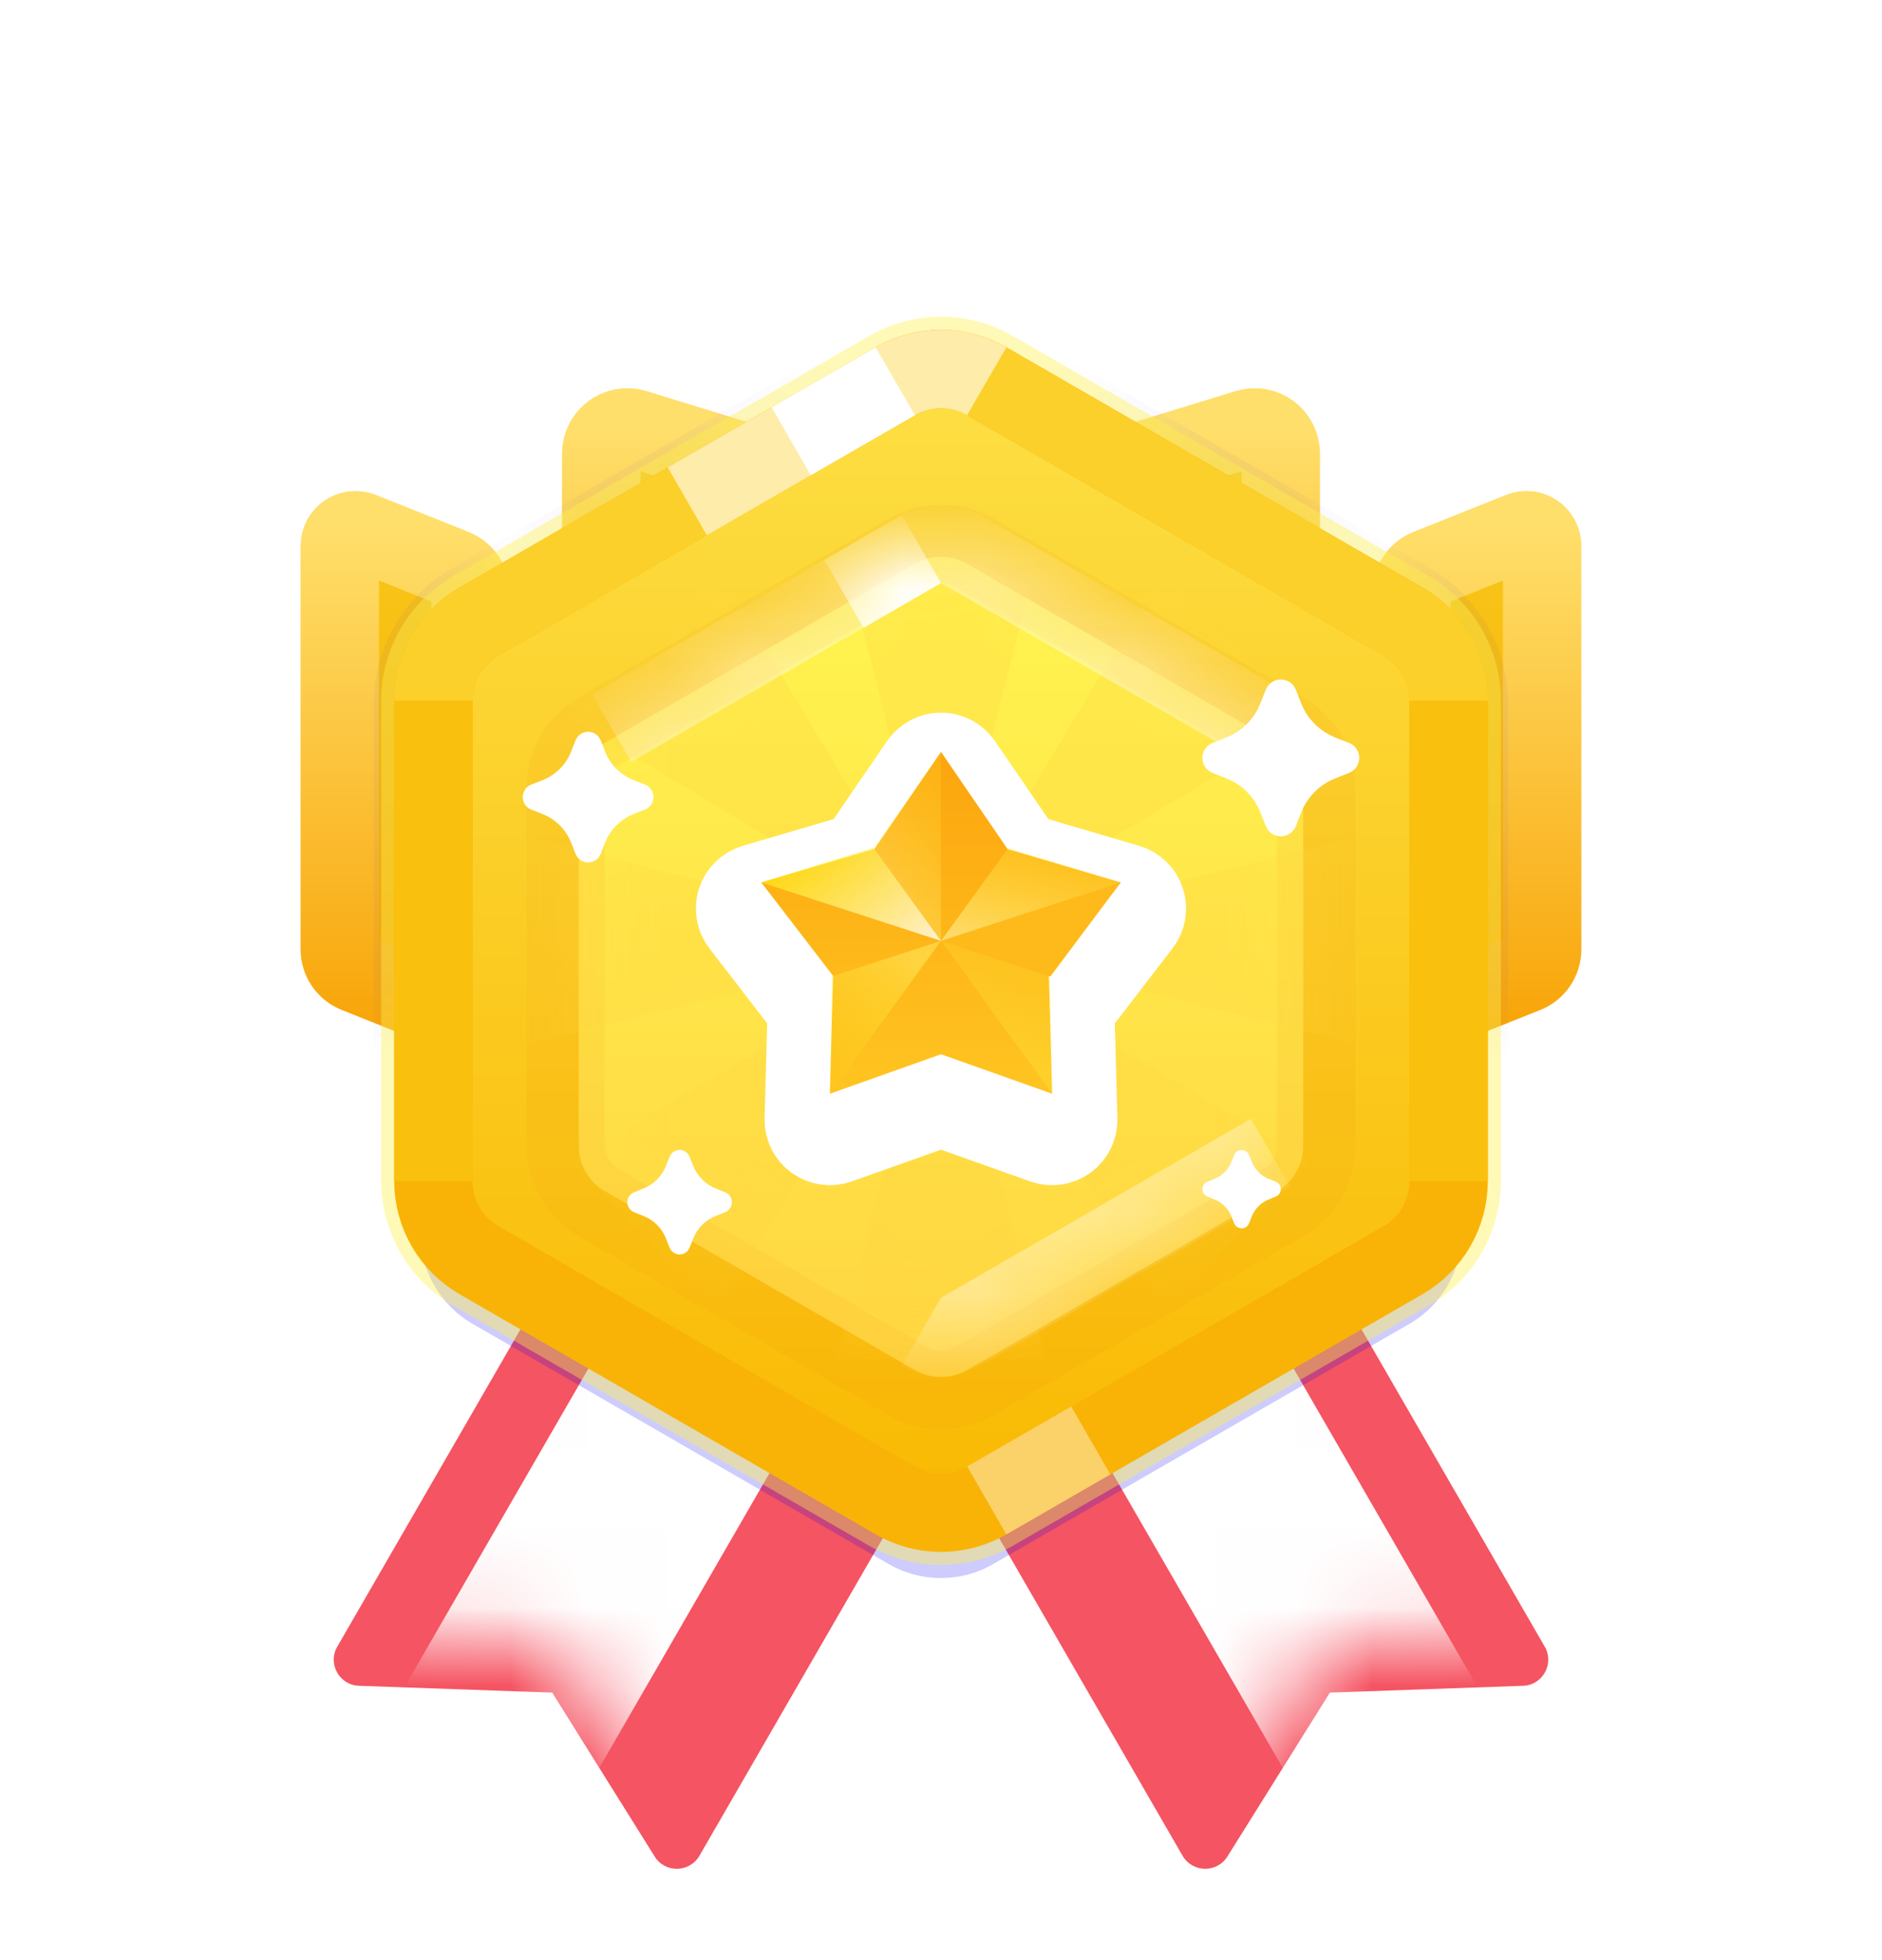 <svg width="24" height="25" viewBox="0 0 24 25" fill="none" xmlns="http://www.w3.org/2000/svg">
<g filter="url(#filter0_d_468_48690)">
<path fill-rule="evenodd" clipRule="evenodd" d="M9.69 11L14.309 13.667L8.92 23.001C8.794 23.219 8.482 23.225 8.349 23.012L7.042 20.921L4.578 20.834C4.327 20.826 4.175 20.552 4.301 20.335L9.69 11Z" fill="#F55462"/>
</g>
<mask id="mask0_468_48690" style="mask-type:luminance" maskUnits="userSpaceOnUse" x="4" y="11" width="11" height="13">
<path fill-rule="evenodd" clipRule="evenodd" d="M9.69 11L14.309 13.667L8.92 23.001C8.794 23.219 8.482 23.225 8.349 23.012L7.042 20.921L4.578 20.834C4.327 20.826 4.175 20.552 4.301 20.335L9.69 11Z" fill="white"/>
</mask>
<g mask="url(#mask0_468_48690)">
<path fill-rule="evenodd" clipRule="evenodd" d="M8.179 16.285L10.488 17.619L7.488 22.815L5.179 21.482L8.179 16.285Z" fill="white"/>
</g>
<g filter="url(#filter1_d_468_48690)">
<path fill-rule="evenodd" clipRule="evenodd" d="M14.31 11L9.691 13.667L15.08 23.001C15.206 23.219 15.518 23.225 15.652 23.012L16.959 20.921L19.422 20.834C19.673 20.826 19.825 20.552 19.699 20.335L14.31 11Z" fill="#F55462"/>
</g>
<mask id="mask1_468_48690" style="mask-type:luminance" maskUnits="userSpaceOnUse" x="9" y="11" width="11" height="13">
<path fill-rule="evenodd" clipRule="evenodd" d="M14.31 11L9.691 13.667L15.08 23.001C15.206 23.219 15.518 23.225 15.652 23.012L16.959 20.921L19.422 20.834C19.673 20.826 19.825 20.552 19.699 20.335L14.31 11Z" fill="white"/>
</mask>
<g mask="url(#mask1_468_48690)">
<path fill-rule="evenodd" clipRule="evenodd" d="M15.821 16.285L13.512 17.619L16.512 22.815L18.821 21.482L15.821 16.285Z" fill="white"/>
</g>
<path style="mix-blend-mode:multiply" opacity="0.2" fill-rule="evenodd" clipRule="evenodd" d="M11.333 5.385C11.746 5.147 12.254 5.147 12.666 5.385L17.973 8.448C18.385 8.687 18.639 9.127 18.639 9.603V15.73C18.639 16.207 18.385 16.647 17.973 16.885L12.666 19.948C12.254 20.187 11.746 20.187 11.333 19.948L6.027 16.885C5.614 16.647 5.36 16.207 5.36 15.73L5.36 9.603C5.36 9.127 5.614 8.687 6.027 8.448L11.333 5.385Z" fill="#0602F3"/>
<path fill-rule="evenodd" clipRule="evenodd" d="M18 7.559C18 7.423 18.083 7.3 18.209 7.249L19.392 6.776C19.524 6.724 19.666 6.821 19.666 6.962V12.108C19.666 12.244 19.584 12.367 19.457 12.417L18 13V7.559Z" fill="url(#paint0_linear_468_48690)" stroke="url(#paint1_linear_468_48690)" strokeWidth="0.333" strokeLinecap="round" stroke-linejoin="round"/>
<mask id="mask2_468_48690" style="mask-type:luminance" maskUnits="userSpaceOnUse" x="17" y="6" width="3" height="7">
<path fill-rule="evenodd" clipRule="evenodd" d="M18 7.785C18 7.512 18.166 7.267 18.419 7.166L18.752 7.032C19.19 6.857 19.666 7.18 19.666 7.651V11.882C19.666 12.155 19.5 12.4 19.247 12.501L18.914 12.634C18.476 12.809 18 12.487 18 12.015V7.785Z" fill="white" stroke="white" strokeWidth="0.333"/>
</mask>
<g mask="url(#mask2_468_48690)">
<g opacity="0.04">
<path fill-rule="evenodd" clipRule="evenodd" d="M13 4.226C12.381 3.868 11.618 3.868 11 4.226L5.767 7.247C5.148 7.604 4.767 8.264 4.767 8.979V15.021C4.767 15.736 5.148 16.396 5.767 16.753L11 19.774C11.618 20.132 12.381 20.132 13 19.774L18.232 16.753C18.851 16.396 19.232 15.736 19.232 15.021L19.232 8.979C19.232 8.264 18.851 7.604 18.232 7.247L13 4.226Z" fill="#0602F3" style="mix-blend-mode:multiply"/>
</g>
</g>
<path fill-rule="evenodd" clipRule="evenodd" d="M6 7.559C6 7.423 5.917 7.3 5.791 7.249L4.608 6.776C4.476 6.724 4.333 6.821 4.333 6.962V12.108C4.333 12.244 4.416 12.367 4.543 12.417L6 13V7.559Z" fill="url(#paint2_linear_468_48690)" stroke="url(#paint3_linear_468_48690)" strokeWidth="0.333" strokeLinecap="round" stroke-linejoin="round"/>
<mask id="mask3_468_48690" style="mask-type:luminance" maskUnits="userSpaceOnUse" x="4" y="6" width="3" height="7">
<path fill-rule="evenodd" clipRule="evenodd" d="M6 7.785C6 7.512 5.834 7.267 5.581 7.166L5.248 7.032C4.81 6.857 4.333 7.18 4.333 7.651V11.882C4.333 12.155 4.499 12.4 4.753 12.501L5.086 12.634C5.524 12.809 6 12.487 6 12.015V7.785Z" fill="white" stroke="white" strokeWidth="0.333"/>
</mask>
<g mask="url(#mask3_468_48690)">
<g opacity="0.04">
<path fill-rule="evenodd" clipRule="evenodd" d="M10.999 4.226C11.618 3.868 12.381 3.868 12.999 4.226L18.232 7.247C18.851 7.604 19.232 8.264 19.232 8.979V15.021C19.232 15.736 18.851 16.396 18.232 16.753L12.999 19.774C12.381 20.132 11.618 20.132 10.999 19.774L5.767 16.753C5.148 16.396 4.767 15.736 4.767 15.021L4.767 8.979C4.767 8.264 5.148 7.604 5.767 7.247L10.999 4.226Z" fill="#0602F3" style="mix-blend-mode:multiply"/>
</g>
</g>
<path fill-rule="evenodd" clipRule="evenodd" d="M16.333 5.785C16.333 5.56 16.116 5.4 15.902 5.466L12 6.667L8.098 5.466C7.884 5.4 7.667 5.56 7.667 5.785V10.667C7.667 10.851 7.816 11 8 11H16C16.184 11 16.333 10.851 16.333 10.667V5.785Z" fill="url(#paint4_linear_468_48690)" stroke="url(#paint5_linear_468_48690)" strokeWidth="0.333" strokeLinecap="round" stroke-linejoin="round"/>
<mask id="mask4_468_48690" style="mask-type:luminance" maskUnits="userSpaceOnUse" x="7" y="5" width="10" height="4">
<path fill-rule="evenodd" clipRule="evenodd" d="M16.333 5.785C16.333 5.56 16.116 5.4 15.902 5.466L12 6.667L8.098 5.466C7.884 5.4 7.667 5.56 7.667 5.785V7.667C7.667 7.851 7.816 8 8 8H16C16.184 8 16.333 7.851 16.333 7.667V5.785Z" fill="white" stroke="white" strokeWidth="0.333" strokeLinecap="round" stroke-linejoin="round"/>
</mask>
<g mask="url(#mask4_468_48690)">
<g opacity="0.04">
<path fill-rule="evenodd" clipRule="evenodd" d="M10.999 4.226C11.618 3.868 12.381 3.868 12.999 4.226L18.232 7.247C18.851 7.604 19.232 8.264 19.232 8.979V15.021C19.232 15.736 18.851 16.396 18.232 16.753L12.999 19.774C12.381 20.132 11.618 20.132 10.999 19.774L5.767 16.753C5.148 16.396 4.767 15.736 4.767 15.021L4.767 8.979C4.767 8.264 5.148 7.604 5.767 7.247L10.999 4.226Z" fill="#0602F3" style="mix-blend-mode:multiply"/>
</g>
</g>
<path fill-rule="evenodd" clipRule="evenodd" d="M11.334 4.718C11.746 4.48 12.254 4.48 12.667 4.718L17.973 7.782C18.386 8.02 18.64 8.46 18.64 8.937V15.064C18.64 15.54 18.386 15.98 17.973 16.218L12.667 19.282C12.254 19.52 11.746 19.52 11.334 19.282L6.027 16.218C5.615 15.98 5.361 15.54 5.361 15.064V8.937C5.361 8.46 5.615 8.02 6.027 7.782L11.334 4.718Z" fill="url(#paint6_linear_468_48690)" stroke="#FFF04D" stroke-opacity="0.4" strokeWidth="0.333"/>
<path d="M12.584 4.863C12.223 4.654 11.778 4.654 11.417 4.863L6.111 7.926C5.75 8.135 5.527 8.52 5.527 8.937L5.527 15.064C5.527 15.48 5.75 15.866 6.111 16.074L11.417 19.137C11.778 19.346 12.223 19.346 12.584 19.137L17.89 16.074C18.251 15.866 18.473 15.48 18.473 15.064V8.937C18.473 8.52 18.251 8.135 17.89 7.926L12.584 4.863Z" stroke="#F9B307" strokeWidth="0.333"/>
<path opacity="0.4" d="M12.584 19.137C13.208 18.777 13.65 18.522 13.91 18.372" stroke="white" strokeWidth="0.333" strokeLinecap="round"/>
<path d="M18.473 15.064V8.937C18.473 8.52 18.251 8.135 17.89 7.926L12.584 4.863C12.223 4.654 11.778 4.654 11.417 4.863L6.111 7.926C5.75 8.135 5.527 8.52 5.527 8.937L5.527 15.064" stroke="#FAC00E" strokeWidth="0.333" strokeLinecap="round"/>
<path opacity="0.6" d="M18.473 8.937C18.473 8.52 18.251 8.135 17.89 7.926L12.584 4.863C12.223 4.654 11.778 4.654 11.417 4.863L6.111 7.926C5.75 8.135 5.527 8.52 5.527 8.937" stroke="#FDDB3D" strokeWidth="0.333" strokeLinecap="round"/>
<path opacity="0.6" d="M12.583 4.863C12.223 4.654 11.778 4.654 11.417 4.863C11.417 4.863 9.648 5.884 8.764 6.394" stroke="white" strokeWidth="0.333" strokeLinecap="round"/>
<path d="M11.417 4.863C11.417 4.863 10.481 5.403 10.09 5.628" stroke="white" strokeWidth="0.333" strokeLinecap="round"/>
<g filter="url(#filter2_d_468_48690)">
<path fill-rule="evenodd" clipRule="evenodd" d="M11.666 6.859C11.873 6.74 12.127 6.74 12.333 6.859L16.285 9.141C16.492 9.26 16.619 9.48 16.619 9.718V14.282C16.619 14.52 16.492 14.74 16.285 14.859L12.333 17.141C12.127 17.26 11.873 17.26 11.666 17.141L7.714 14.859C7.508 14.74 7.381 14.52 7.381 14.282V9.718C7.381 9.48 7.508 9.26 7.714 9.141L11.666 6.859Z" fill="url(#paint7_linear_468_48690)"/>
<path d="M12.416 6.715C12.159 6.566 11.841 6.566 11.583 6.715L7.631 8.997C7.373 9.145 7.214 9.42 7.214 9.718V14.282C7.214 14.579 7.373 14.855 7.631 15.003L11.583 17.285C11.841 17.434 12.159 17.434 12.416 17.285L16.369 15.003C16.627 14.855 16.785 14.579 16.785 14.282V9.718C16.785 9.42 16.627 9.145 16.369 8.997L12.416 6.715Z" stroke="#F5900D" stroke-opacity="0.1" strokeWidth="0.333" style="mix-blend-mode:multiply"/>
</g>
<mask id="mask5_468_48690" style="mask-type:luminance" maskUnits="userSpaceOnUse" x="7" y="6" width="10" height="12">
<path fill-rule="evenodd" clipRule="evenodd" d="M11.666 6.859C11.873 6.74 12.127 6.74 12.333 6.859L16.285 9.141C16.492 9.26 16.619 9.48 16.619 9.718V14.282C16.619 14.52 16.492 14.74 16.285 14.859L12.333 17.141C12.127 17.26 11.873 17.26 11.666 17.141L7.714 14.859C7.508 14.74 7.381 14.52 7.381 14.282V9.718C7.381 9.48 7.508 9.26 7.714 9.141L11.666 6.859Z" fill="white"/>
</mask>
<g mask="url(#mask5_468_48690)">
<g style="mix-blend-mode:multiply" opacity="0.3">
<path fill-rule="evenodd" clipRule="evenodd" d="M12 12L6.667 13.333V10.667L12 12ZM12 12L13.333 6.667H10.666L12 12ZM12 12L17.333 10.667V13.333L12 12ZM12 12L14.828 7.286L16.714 9.172L12 12ZM12 12L14.828 16.714L16.714 14.828L12 12ZM12 12L10.666 17.333H13.333L12 12ZM12 12L9.171 16.714L7.286 14.828L12 12Z" fill="#FFD640"/>
<path d="M9.171 7.286L7.286 9.172L12 12L9.171 7.286Z" fill="#FFD640"/>
</g>
<path opacity="0.4" d="M16.202 9.285L12.25 7.003C12.095 6.914 11.905 6.914 11.75 7.003C11.285 7.272 10.956 7.462 10.762 7.574C10.358 7.807 10.029 7.997 9.774 8.144C9.335 8.398 8.676 8.778 7.798 9.285" stroke="white" strokeWidth="0.333" strokeLinecap="round"/>
<path opacity="0.4" d="M16.202 14.703L12.25 16.985C12.095 17.074 11.905 17.074 11.75 16.985" stroke="white" strokeWidth="0.333" strokeLinecap="round"/>
<path d="M11.75 7.003C11.285 7.272 10.956 7.462 10.762 7.574" stroke="white" strokeWidth="0.333" strokeLinecap="round"/>
</g>
<g filter="url(#filter3_d_468_48690)">
<path d="M11.15 10.83L12 9.59L12.85 10.83L14.292 11.255L13.375 12.447L13.417 13.95L12 13.446L10.583 13.95L10.624 12.447L9.708 11.255L11.15 10.83Z" fill="white"/>
<path d="M12.275 9.401C12.213 9.31 12.11 9.256 12 9.256C11.89 9.256 11.787 9.31 11.725 9.401L10.942 10.544L9.613 10.935C9.508 10.966 9.424 11.048 9.39 11.152C9.357 11.257 9.376 11.371 9.443 11.458L10.288 12.556L10.25 13.941C10.247 14.051 10.298 14.155 10.387 14.22C10.476 14.284 10.591 14.301 10.695 14.264L12 13.8L13.305 14.264C13.409 14.301 13.524 14.284 13.613 14.22C13.702 14.155 13.753 14.051 13.75 13.941L13.712 12.556L14.556 11.458C14.623 11.371 14.643 11.257 14.609 11.152C14.575 11.048 14.492 10.966 14.387 10.935L13.058 10.544L12.275 9.401Z" stroke="white" strokeWidth="0.667" stroke-linejoin="round"/>
</g>
<path d="M11.15 10.83L12 9.59L12.85 10.83L14.292 11.255L13.375 12.447L13.417 13.95L12 13.446L10.583 13.95L10.624 12.447L9.708 11.255L11.15 10.83Z" fill="url(#paint8_linear_468_48690)"/>
<path opacity="0.4" d="M12 12V9.59L11.139 10.813L12 12Z" fill="url(#paint9_linear_468_48690)"/>
<path opacity="0.8" d="M12 12L11.139 10.813L9.708 11.255L12 12Z" fill="url(#paint10_linear_468_48690)"/>
<path opacity="0.5" d="M12 12L10.605 12.454L10.583 13.95L12 12Z" fill="url(#paint11_linear_468_48690)"/>
<path opacity="0.4" d="M13.417 13.95L13.395 12.454L12 12L13.417 13.95Z" fill="url(#paint12_linear_468_48690)"/>
<path d="M13.395 12.454L14.292 11.255L12 12L13.395 12.454Z" fill="#FEBA1B"/>
<path opacity="0.6" d="M14.292 11.255L12.861 10.813L12 12L14.292 11.255Z" fill="url(#paint13_linear_468_48690)"/>
<g filter="url(#filter4_d_468_48690)">
<path fill-rule="evenodd" clipRule="evenodd" d="M15.637 9.927L15.464 9.858C15.358 9.817 15.306 9.697 15.348 9.591C15.369 9.538 15.411 9.496 15.464 9.475L15.637 9.407C15.837 9.328 15.995 9.17 16.073 8.97L16.142 8.797C16.183 8.691 16.303 8.639 16.409 8.681C16.462 8.702 16.504 8.744 16.525 8.797L16.593 8.97C16.672 9.17 16.83 9.328 17.03 9.407L17.203 9.475C17.309 9.517 17.361 9.636 17.319 9.742C17.298 9.795 17.256 9.837 17.203 9.858L17.03 9.927C16.83 10.005 16.672 10.163 16.593 10.363L16.525 10.536C16.483 10.642 16.364 10.694 16.258 10.652C16.205 10.631 16.163 10.589 16.142 10.536L16.073 10.363C15.995 10.163 15.837 10.005 15.637 9.927Z" fill="white"/>
</g>
<g filter="url(#filter5_d_468_48690)">
<path fill-rule="evenodd" clipRule="evenodd" d="M8.202 15.507L8.087 15.461C8.016 15.433 7.982 15.354 8.01 15.283C8.024 15.248 8.052 15.22 8.087 15.206L8.202 15.16C8.336 15.107 8.441 15.002 8.493 14.869L8.539 14.754C8.567 14.683 8.646 14.648 8.717 14.676C8.752 14.69 8.78 14.718 8.794 14.754L8.84 14.869C8.892 15.002 8.998 15.107 9.131 15.16L9.246 15.206C9.317 15.233 9.352 15.313 9.324 15.384C9.31 15.419 9.282 15.447 9.246 15.461L9.131 15.507C8.998 15.559 8.892 15.664 8.84 15.797L8.794 15.913C8.767 15.983 8.687 16.018 8.616 15.99C8.581 15.976 8.553 15.948 8.539 15.913L8.493 15.797C8.441 15.664 8.336 15.559 8.202 15.507Z" fill="white"/>
</g>
<g filter="url(#filter6_d_468_48690)">
<path fill-rule="evenodd" clipRule="evenodd" d="M6.92 10.383L6.775 10.326C6.687 10.292 6.644 10.192 6.679 10.104C6.696 10.059 6.731 10.024 6.775 10.007L6.92 9.95C7.086 9.884 7.218 9.753 7.283 9.586L7.34 9.442C7.375 9.354 7.475 9.311 7.563 9.345C7.607 9.363 7.642 9.398 7.66 9.442L7.716 9.586C7.782 9.753 7.914 9.884 8.08 9.95L8.224 10.007C8.313 10.042 8.356 10.142 8.321 10.23C8.304 10.274 8.269 10.309 8.224 10.326L8.08 10.383C7.914 10.449 7.782 10.581 7.716 10.747L7.66 10.891C7.625 10.979 7.525 11.023 7.437 10.988C7.393 10.971 7.358 10.935 7.34 10.891L7.283 10.747C7.218 10.581 7.086 10.449 6.92 10.383Z" fill="white"/>
</g>
<g filter="url(#filter7_d_468_48690)">
<path fill-rule="evenodd" clipRule="evenodd" d="M15.485 15.297L15.399 15.262C15.346 15.242 15.32 15.182 15.341 15.129C15.351 15.102 15.372 15.081 15.399 15.071L15.485 15.037C15.585 14.997 15.664 14.918 15.704 14.818L15.738 14.732C15.758 14.679 15.818 14.653 15.871 14.674C15.898 14.684 15.919 14.705 15.929 14.732L15.963 14.818C16.003 14.918 16.082 14.997 16.182 15.037L16.268 15.071C16.321 15.092 16.347 15.152 16.326 15.204C16.316 15.231 16.295 15.252 16.268 15.262L16.182 15.297C16.082 15.336 16.003 15.415 15.963 15.515L15.929 15.601C15.909 15.654 15.849 15.68 15.796 15.659C15.769 15.649 15.748 15.628 15.738 15.601L15.704 15.515C15.664 15.415 15.585 15.336 15.485 15.297Z" fill="white"/>
</g>
<defs>
<filter id="filter0_d_468_48690" x="3.589" y="11" width="11.387" height="13.501" filterUnits="userSpaceOnUse" color-interpolation-filters="sRGB">
<feFlood flood-opacity="0" result="BackgroundImageFix"/>
<feColorMatrix in="SourceAlpha" type="matrix" values="0 0 0 0 0 0 0 0 0 0 0 0 0 0 0 0 0 0 127 0" result="hardAlpha"/>
<feOffset dy="0.667"/>
<feGaussianBlur stdDeviation="0.333"/>
<feColorMatrix type="matrix" values="0 0 0 0 0.401 0 0 0 0 0.333 0 0 0 0 0.82 0 0 0 0.2 0"/>
<feBlend mode="normal" in2="BackgroundImageFix" result="effect1_dropShadow_468_48690"/>
<feBlend mode="normal" in="SourceGraphic" in2="effect1_dropShadow_468_48690" result="shape"/>
</filter>
<filter id="filter1_d_468_48690" x="9.024" y="11" width="11.387" height="13.501" filterUnits="userSpaceOnUse" color-interpolation-filters="sRGB">
<feFlood flood-opacity="0" result="BackgroundImageFix"/>
<feColorMatrix in="SourceAlpha" type="matrix" values="0 0 0 0 0 0 0 0 0 0 0 0 0 0 0 0 0 0 127 0" result="hardAlpha"/>
<feOffset dy="0.667"/>
<feGaussianBlur stdDeviation="0.333"/>
<feColorMatrix type="matrix" values="0 0 0 0 0.401 0 0 0 0 0.333 0 0 0 0 0.82 0 0 0 0.2 0"/>
<feBlend mode="normal" in2="BackgroundImageFix" result="effect1_dropShadow_468_48690"/>
<feBlend mode="normal" in="SourceGraphic" in2="effect1_dropShadow_468_48690" result="shape"/>
</filter>
<filter id="filter2_d_468_48690" x="6.381" y="6.103" width="11.238" height="12.46" filterUnits="userSpaceOnUse" color-interpolation-filters="sRGB">
<feFlood flood-opacity="0" result="BackgroundImageFix"/>
<feColorMatrix in="SourceAlpha" type="matrix" values="0 0 0 0 0 0 0 0 0 0 0 0 0 0 0 0 0 0 127 0" result="hardAlpha"/>
<feOffset dy="0.333"/>
<feGaussianBlur stdDeviation="0.333"/>
<feColorMatrix type="matrix" values="0 0 0 0 0.928 0 0 0 0 0.666 0 0 0 0 0.054 0 0 0 0.4 0"/>
<feBlend mode="normal" in2="BackgroundImageFix" result="effect1_dropShadow_468_48690"/>
<feBlend mode="normal" in="SourceGraphic" in2="effect1_dropShadow_468_48690" result="shape"/>
</filter>
<filter id="filter3_d_468_48690" x="8.374" y="8.59" width="7.251" height="7.027" filterUnits="userSpaceOnUse" color-interpolation-filters="sRGB">
<feFlood flood-opacity="0" result="BackgroundImageFix"/>
<feColorMatrix in="SourceAlpha" type="matrix" values="0 0 0 0 0 0 0 0 0 0 0 0 0 0 0 0 0 0 127 0" result="hardAlpha"/>
<feOffset dy="0.333"/>
<feGaussianBlur stdDeviation="0.333"/>
<feColorMatrix type="matrix" values="0 0 0 0 0.996 0 0 0 0 0.733 0 0 0 0 0.106 0 0 0 1 0"/>
<feBlend mode="normal" in2="BackgroundImageFix" result="effect1_dropShadow_468_48690"/>
<feBlend mode="normal" in="SourceGraphic" in2="effect1_dropShadow_468_48690" result="shape"/>
</filter>
<filter id="filter4_d_468_48690" x="14.667" y="8" width="3.333" height="3.333" filterUnits="userSpaceOnUse" color-interpolation-filters="sRGB">
<feFlood flood-opacity="0" result="BackgroundImageFix"/>
<feColorMatrix in="SourceAlpha" type="matrix" values="0 0 0 0 0 0 0 0 0 0 0 0 0 0 0 0 0 0 127 0" result="hardAlpha"/>
<feOffset/>
<feGaussianBlur stdDeviation="0.333"/>
<feColorMatrix type="matrix" values="0 0 0 0 1 0 0 0 0 0.949 0 0 0 0 0.306 0 0 0 1 0"/>
<feBlend mode="normal" in2="BackgroundImageFix" result="effect1_dropShadow_468_48690"/>
<feBlend mode="normal" in="SourceGraphic" in2="effect1_dropShadow_468_48690" result="shape"/>
</filter>
<filter id="filter5_d_468_48690" x="7.333" y="14" width="2.667" height="2.667" filterUnits="userSpaceOnUse" color-interpolation-filters="sRGB">
<feFlood flood-opacity="0" result="BackgroundImageFix"/>
<feColorMatrix in="SourceAlpha" type="matrix" values="0 0 0 0 0 0 0 0 0 0 0 0 0 0 0 0 0 0 127 0" result="hardAlpha"/>
<feOffset/>
<feGaussianBlur stdDeviation="0.333"/>
<feColorMatrix type="matrix" values="0 0 0 0 1 0 0 0 0 0.949 0 0 0 0 0.306 0 0 0 1 0"/>
<feBlend mode="normal" in2="BackgroundImageFix" result="effect1_dropShadow_468_48690"/>
<feBlend mode="normal" in="SourceGraphic" in2="effect1_dropShadow_468_48690" result="shape"/>
</filter>
<filter id="filter6_d_468_48690" x="6" y="8.667" width="3" height="3" filterUnits="userSpaceOnUse" color-interpolation-filters="sRGB">
<feFlood flood-opacity="0" result="BackgroundImageFix"/>
<feColorMatrix in="SourceAlpha" type="matrix" values="0 0 0 0 0 0 0 0 0 0 0 0 0 0 0 0 0 0 127 0" result="hardAlpha"/>
<feOffset/>
<feGaussianBlur stdDeviation="0.333"/>
<feColorMatrix type="matrix" values="0 0 0 0 1 0 0 0 0 0.949 0 0 0 0 0.306 0 0 0 1 0"/>
<feBlend mode="normal" in2="BackgroundImageFix" result="effect1_dropShadow_468_48690"/>
<feBlend mode="normal" in="SourceGraphic" in2="effect1_dropShadow_468_48690" result="shape"/>
</filter>
<filter id="filter7_d_468_48690" x="14.667" y="14" width="2.333" height="2.333" filterUnits="userSpaceOnUse" color-interpolation-filters="sRGB">
<feFlood flood-opacity="0" result="BackgroundImageFix"/>
<feColorMatrix in="SourceAlpha" type="matrix" values="0 0 0 0 0 0 0 0 0 0 0 0 0 0 0 0 0 0 127 0" result="hardAlpha"/>
<feOffset/>
<feGaussianBlur stdDeviation="0.333"/>
<feColorMatrix type="matrix" values="0 0 0 0 1 0 0 0 0 0.949 0 0 0 0 0.306 0 0 0 1 0"/>
<feBlend mode="normal" in2="BackgroundImageFix" result="effect1_dropShadow_468_48690"/>
<feBlend mode="normal" in="SourceGraphic" in2="effect1_dropShadow_468_48690" result="shape"/>
</filter>
<linearGradient id="paint0_linear_468_48690" x1="19.666" y1="6.667" x2="19.666" y2="13" gradientUnits="userSpaceOnUse">
<stop stop-color="#F7C71A"/>
<stop offset="1" stop-color="#FBAA00"/>
</linearGradient>
<linearGradient id="paint1_linear_468_48690" x1="19.666" y1="6.667" x2="19.666" y2="13" gradientUnits="userSpaceOnUse">
<stop stop-color="#FFDF6B"/>
<stop offset="1" stop-color="#F8A60A"/>
</linearGradient>
<linearGradient id="paint2_linear_468_48690" x1="4.333" y1="6.667" x2="4.333" y2="13" gradientUnits="userSpaceOnUse">
<stop stop-color="#F7C71A"/>
<stop offset="1" stop-color="#FBAA00"/>
</linearGradient>
<linearGradient id="paint3_linear_468_48690" x1="4.333" y1="6.667" x2="4.333" y2="13" gradientUnits="userSpaceOnUse">
<stop stop-color="#FFDF6B"/>
<stop offset="1" stop-color="#F8A60A"/>
</linearGradient>
<linearGradient id="paint4_linear_468_48690" x1="7.667" y1="5.451" x2="7.667" y2="11" gradientUnits="userSpaceOnUse">
<stop stop-color="#F7C71A"/>
<stop offset="1" stop-color="#FBAA00"/>
</linearGradient>
<linearGradient id="paint5_linear_468_48690" x1="7.667" y1="5.451" x2="7.667" y2="11" gradientUnits="userSpaceOnUse">
<stop stop-color="#FFDF6B"/>
<stop offset="1" stop-color="#F8A60A"/>
</linearGradient>
<linearGradient id="paint6_linear_468_48690" x1="4.333" y1="4.333" x2="4.333" y2="19.667" gradientUnits="userSpaceOnUse">
<stop stop-color="#FDE046"/>
<stop offset="1" stop-color="#F9B800"/>
</linearGradient>
<linearGradient id="paint7_linear_468_48690" x1="6.667" y1="6.667" x2="6.667" y2="17.333" gradientUnits="userSpaceOnUse">
<stop stop-color="#FFF550"/>
<stop offset="1" stop-color="#FFD541"/>
</linearGradient>
<linearGradient id="paint8_linear_468_48690" x1="9.59" y1="9.59" x2="9.59" y2="14.41" gradientUnits="userSpaceOnUse">
<stop stop-color="#FCA50E"/>
<stop offset="1" stop-color="#FFC823"/>
</linearGradient>
<linearGradient id="paint9_linear_468_48690" x1="11.139" y1="8.987" x2="9.713" y2="10.006" gradientUnits="userSpaceOnUse">
<stop stop-color="#FFEC36" stop-opacity="0.468"/>
<stop offset="1" stop-color="#FFF7AB"/>
</linearGradient>
<linearGradient id="paint10_linear_468_48690" x1="9.722" y1="11.106" x2="11.065" y2="12.759" gradientUnits="userSpaceOnUse">
<stop stop-color="#FFED08" stop-opacity="0.8"/>
<stop offset="1" stop-color="white"/>
</linearGradient>
<linearGradient id="paint11_linear_468_48690" x1="11.291" y1="14.438" x2="12.43" y2="12.783" gradientUnits="userSpaceOnUse">
<stop stop-color="#FFED08" stop-opacity="0.01"/>
<stop offset="1" stop-color="#FFEF63"/>
</linearGradient>
<linearGradient id="paint12_linear_468_48690" x1="12" y1="11.512" x2="10.862" y2="13.167" gradientUnits="userSpaceOnUse">
<stop stop-color="#FFEC36" stop-opacity="0.468"/>
<stop offset="1" stop-color="#FFE94A"/>
</linearGradient>
<linearGradient id="paint13_linear_468_48690" x1="12" y1="10.516" x2="11.64" y2="11.907" gradientUnits="userSpaceOnUse">
<stop stop-color="#FFEC36" stop-opacity="0.468"/>
<stop offset="1" stop-color="#FFF7AB"/>
</linearGradient>
</defs>
</svg>
